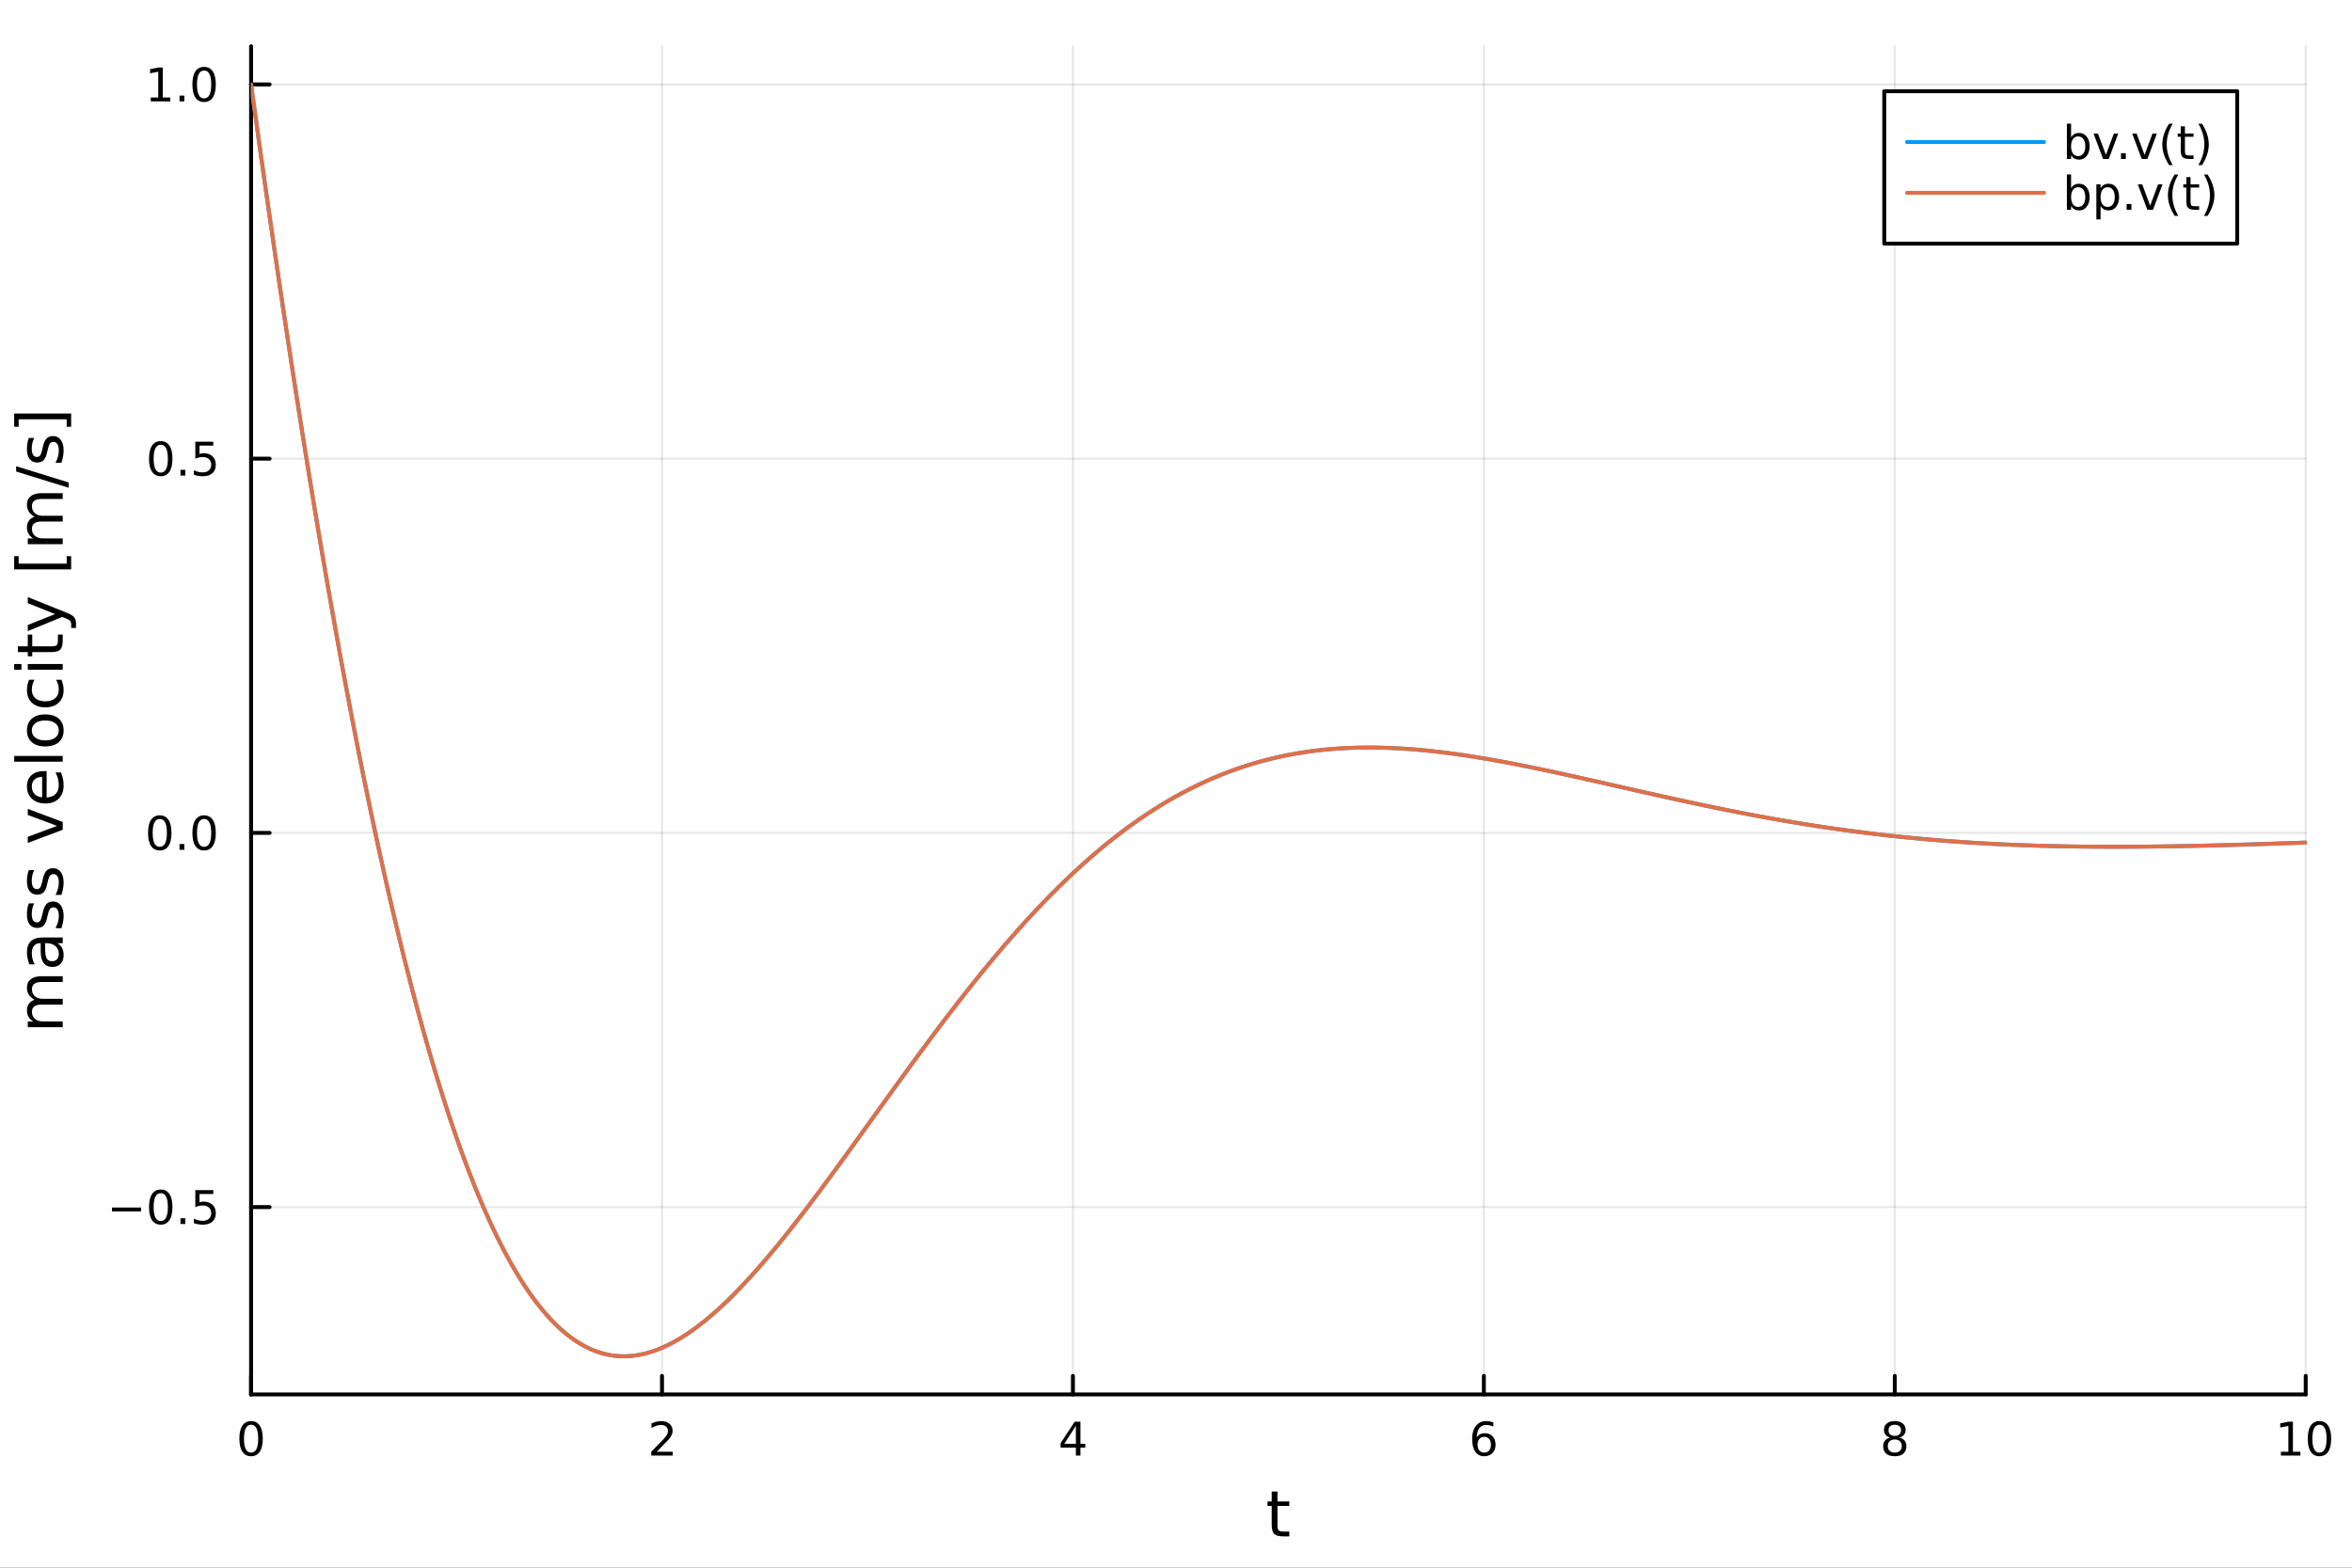 <?xml version="1.0" encoding="utf-8"?>
<svg xmlns="http://www.w3.org/2000/svg" xmlns:xlink="http://www.w3.org/1999/xlink" width="600" height="400" viewBox="0 0 2400 1600">
<rect x="0" y="0" width="2400" height="1600" fill="#333333" stroke="none"/>
<defs>
  <clipPath id="clip740">
    <rect x="0" y="0" width="2400" height="1600"/>
  </clipPath>
</defs>
<path clip-path="url(#clip740)" d="M0 1600 L2400 1600 L2400 0 L0 0  Z" fill="#ffffff" fill-rule="evenodd" fill-opacity="1"/>
<defs>
  <clipPath id="clip741">
    <rect x="480" y="0" width="1681" height="1600"/>
  </clipPath>
</defs>
<path clip-path="url(#clip740)" d="M256.209 1423.18 L2352.76 1423.18 L2352.76 47.244 L256.209 47.244  Z" fill="#ffffff" fill-rule="evenodd" fill-opacity="1"/>
<defs>
  <clipPath id="clip742">
    <rect x="256" y="47" width="2098" height="1377"/>
  </clipPath>
</defs>
<polyline clip-path="url(#clip742)" style="stroke:#000000; stroke-linecap:round; stroke-linejoin:round; stroke-width:2; stroke-opacity:0.1; fill:none" points="256.209,1423.18 256.209,47.244 "/>
<polyline clip-path="url(#clip742)" style="stroke:#000000; stroke-linecap:round; stroke-linejoin:round; stroke-width:2; stroke-opacity:0.1; fill:none" points="675.518,1423.18 675.518,47.244 "/>
<polyline clip-path="url(#clip742)" style="stroke:#000000; stroke-linecap:round; stroke-linejoin:round; stroke-width:2; stroke-opacity:0.1; fill:none" points="1094.83,1423.18 1094.83,47.244 "/>
<polyline clip-path="url(#clip742)" style="stroke:#000000; stroke-linecap:round; stroke-linejoin:round; stroke-width:2; stroke-opacity:0.1; fill:none" points="1514.14,1423.18 1514.14,47.244 "/>
<polyline clip-path="url(#clip742)" style="stroke:#000000; stroke-linecap:round; stroke-linejoin:round; stroke-width:2; stroke-opacity:0.1; fill:none" points="1933.45,1423.18 1933.45,47.244 "/>
<polyline clip-path="url(#clip742)" style="stroke:#000000; stroke-linecap:round; stroke-linejoin:round; stroke-width:2; stroke-opacity:0.1; fill:none" points="2352.76,1423.18 2352.76,47.244 "/>
<polyline clip-path="url(#clip740)" style="stroke:#000000; stroke-linecap:round; stroke-linejoin:round; stroke-width:4; stroke-opacity:1; fill:none" points="256.209,1423.18 2352.76,1423.18 "/>
<polyline clip-path="url(#clip740)" style="stroke:#000000; stroke-linecap:round; stroke-linejoin:round; stroke-width:4; stroke-opacity:1; fill:none" points="256.209,1423.18 256.209,1404.28 "/>
<polyline clip-path="url(#clip740)" style="stroke:#000000; stroke-linecap:round; stroke-linejoin:round; stroke-width:4; stroke-opacity:1; fill:none" points="675.518,1423.18 675.518,1404.28 "/>
<polyline clip-path="url(#clip740)" style="stroke:#000000; stroke-linecap:round; stroke-linejoin:round; stroke-width:4; stroke-opacity:1; fill:none" points="1094.83,1423.18 1094.83,1404.28 "/>
<polyline clip-path="url(#clip740)" style="stroke:#000000; stroke-linecap:round; stroke-linejoin:round; stroke-width:4; stroke-opacity:1; fill:none" points="1514.14,1423.18 1514.14,1404.28 "/>
<polyline clip-path="url(#clip740)" style="stroke:#000000; stroke-linecap:round; stroke-linejoin:round; stroke-width:4; stroke-opacity:1; fill:none" points="1933.45,1423.18 1933.45,1404.28 "/>
<polyline clip-path="url(#clip740)" style="stroke:#000000; stroke-linecap:round; stroke-linejoin:round; stroke-width:4; stroke-opacity:1; fill:none" points="2352.76,1423.18 2352.76,1404.28 "/>
<path clip-path="url(#clip740)" d="M256.209 1454.1 Q252.598 1454.1 250.769 1457.66 Q248.963 1461.2 248.963 1468.33 Q248.963 1475.44 250.769 1479.01 Q252.598 1482.55 256.209 1482.55 Q259.843 1482.55 261.648 1479.01 Q263.477 1475.44 263.477 1468.33 Q263.477 1461.2 261.648 1457.66 Q259.843 1454.1 256.209 1454.1 M256.209 1450.39 Q262.019 1450.39 265.074 1455 Q268.153 1459.58 268.153 1468.33 Q268.153 1477.06 265.074 1481.67 Q262.019 1486.25 256.209 1486.25 Q250.399 1486.25 247.32 1481.67 Q244.264 1477.06 244.264 1468.33 Q244.264 1459.58 247.32 1455 Q250.399 1450.39 256.209 1450.39 Z" fill="#000000" fill-rule="nonzero" fill-opacity="1" /><path clip-path="url(#clip740)" d="M670.171 1481.64 L686.49 1481.64 L686.49 1485.58 L664.546 1485.58 L664.546 1481.64 Q667.208 1478.89 671.791 1474.26 Q676.398 1469.61 677.578 1468.27 Q679.824 1465.74 680.703 1464.01 Q681.606 1462.25 681.606 1460.56 Q681.606 1457.8 679.662 1456.07 Q677.74 1454.33 674.638 1454.33 Q672.439 1454.33 669.986 1455.09 Q667.555 1455.86 664.777 1457.41 L664.777 1452.69 Q667.601 1451.55 670.055 1450.97 Q672.509 1450.39 674.546 1450.39 Q679.916 1450.39 683.111 1453.08 Q686.305 1455.77 686.305 1460.26 Q686.305 1462.39 685.495 1464.31 Q684.708 1466.2 682.601 1468.8 Q682.023 1469.47 678.921 1472.69 Q675.819 1475.88 670.171 1481.64 Z" fill="#000000" fill-rule="nonzero" fill-opacity="1" /><path clip-path="url(#clip740)" d="M1097.84 1455.09 L1086.03 1473.54 L1097.84 1473.54 L1097.84 1455.09 M1096.61 1451.02 L1102.49 1451.02 L1102.49 1473.54 L1107.42 1473.54 L1107.42 1477.43 L1102.49 1477.43 L1102.49 1485.58 L1097.84 1485.58 L1097.84 1477.43 L1082.24 1477.43 L1082.24 1472.92 L1096.61 1451.02 Z" fill="#000000" fill-rule="nonzero" fill-opacity="1" /><path clip-path="url(#clip740)" d="M1514.54 1466.44 Q1511.39 1466.44 1509.54 1468.59 Q1507.71 1470.74 1507.71 1474.49 Q1507.71 1478.22 1509.54 1480.39 Q1511.39 1482.55 1514.54 1482.55 Q1517.69 1482.55 1519.52 1480.39 Q1521.37 1478.22 1521.37 1474.49 Q1521.37 1470.74 1519.52 1468.59 Q1517.69 1466.44 1514.54 1466.44 M1523.82 1451.78 L1523.82 1456.04 Q1522.07 1455.21 1520.26 1454.77 Q1518.48 1454.33 1516.72 1454.33 Q1512.09 1454.33 1509.63 1457.45 Q1507.2 1460.58 1506.86 1466.9 Q1508.22 1464.89 1510.28 1463.82 Q1512.34 1462.73 1514.82 1462.73 Q1520.03 1462.73 1523.04 1465.9 Q1526.07 1469.05 1526.07 1474.49 Q1526.07 1479.82 1522.92 1483.03 Q1519.77 1486.25 1514.54 1486.25 Q1508.55 1486.25 1505.38 1481.67 Q1502.2 1477.06 1502.2 1468.33 Q1502.2 1460.14 1506.09 1455.28 Q1509.98 1450.39 1516.53 1450.39 Q1518.29 1450.39 1520.07 1450.74 Q1521.88 1451.09 1523.82 1451.78 Z" fill="#000000" fill-rule="nonzero" fill-opacity="1" /><path clip-path="url(#clip740)" d="M1933.45 1469.17 Q1930.11 1469.17 1928.19 1470.95 Q1926.29 1472.73 1926.29 1475.86 Q1926.29 1478.98 1928.19 1480.77 Q1930.11 1482.55 1933.45 1482.55 Q1936.78 1482.55 1938.7 1480.77 Q1940.62 1478.96 1940.62 1475.86 Q1940.62 1472.73 1938.7 1470.95 Q1936.8 1469.17 1933.45 1469.17 M1928.77 1467.18 Q1925.76 1466.44 1924.07 1464.38 Q1922.4 1462.32 1922.4 1459.35 Q1922.4 1455.21 1925.34 1452.8 Q1928.31 1450.39 1933.45 1450.39 Q1938.61 1450.39 1941.55 1452.8 Q1944.49 1455.21 1944.49 1459.35 Q1944.49 1462.32 1942.8 1464.38 Q1941.13 1466.44 1938.15 1467.18 Q1941.53 1467.96 1943.4 1470.26 Q1945.3 1472.55 1945.3 1475.86 Q1945.3 1480.88 1942.22 1483.57 Q1939.16 1486.25 1933.45 1486.25 Q1927.73 1486.25 1924.65 1483.57 Q1921.59 1480.88 1921.59 1475.86 Q1921.59 1472.55 1923.49 1470.26 Q1925.39 1467.96 1928.77 1467.18 M1927.06 1459.79 Q1927.06 1462.48 1928.72 1463.98 Q1930.41 1465.49 1933.45 1465.49 Q1936.46 1465.49 1938.15 1463.98 Q1939.86 1462.48 1939.86 1459.79 Q1939.86 1457.11 1938.15 1455.6 Q1936.46 1454.1 1933.45 1454.1 Q1930.41 1454.1 1928.72 1455.6 Q1927.06 1457.11 1927.06 1459.79 Z" fill="#000000" fill-rule="nonzero" fill-opacity="1" /><path clip-path="url(#clip740)" d="M2327.44 1481.64 L2335.08 1481.64 L2335.08 1455.28 L2326.77 1456.95 L2326.77 1452.69 L2335.04 1451.02 L2339.71 1451.02 L2339.71 1481.64 L2347.35 1481.64 L2347.35 1485.58 L2327.44 1485.58 L2327.44 1481.64 Z" fill="#000000" fill-rule="nonzero" fill-opacity="1" /><path clip-path="url(#clip740)" d="M2366.8 1454.1 Q2363.18 1454.1 2361.36 1457.66 Q2359.55 1461.2 2359.55 1468.33 Q2359.55 1475.44 2361.36 1479.01 Q2363.18 1482.55 2366.8 1482.55 Q2370.43 1482.55 2372.23 1479.01 Q2374.06 1475.44 2374.06 1468.33 Q2374.06 1461.2 2372.23 1457.66 Q2370.43 1454.1 2366.8 1454.1 M2366.8 1450.39 Q2372.61 1450.39 2375.66 1455 Q2378.74 1459.58 2378.74 1468.33 Q2378.74 1477.06 2375.66 1481.67 Q2372.61 1486.25 2366.8 1486.25 Q2360.99 1486.25 2357.91 1481.67 Q2354.85 1477.06 2354.85 1468.33 Q2354.85 1459.58 2357.91 1455 Q2360.99 1450.39 2366.8 1450.39 Z" fill="#000000" fill-rule="nonzero" fill-opacity="1" /><path clip-path="url(#clip740)" d="M1303.54 1522.27 L1303.54 1532.4 L1315.61 1532.4 L1315.61 1536.95 L1303.54 1536.95 L1303.54 1556.3 Q1303.54 1560.66 1304.72 1561.9 Q1305.93 1563.14 1309.59 1563.14 L1315.61 1563.14 L1315.61 1568.04 L1309.59 1568.04 Q1302.81 1568.04 1300.23 1565.53 Q1297.66 1562.98 1297.66 1556.3 L1297.66 1536.95 L1293.36 1536.95 L1293.36 1532.4 L1297.66 1532.4 L1297.66 1522.27 L1303.54 1522.27 Z" fill="#000000" fill-rule="nonzero" fill-opacity="1" /><polyline clip-path="url(#clip742)" style="stroke:#000000; stroke-linecap:round; stroke-linejoin:round; stroke-width:2; stroke-opacity:0.1; fill:none" points="256.209,1231.96 2352.76,1231.96 "/>
<polyline clip-path="url(#clip742)" style="stroke:#000000; stroke-linecap:round; stroke-linejoin:round; stroke-width:2; stroke-opacity:0.1; fill:none" points="256.209,850.035 2352.76,850.035 "/>
<polyline clip-path="url(#clip742)" style="stroke:#000000; stroke-linecap:round; stroke-linejoin:round; stroke-width:2; stroke-opacity:0.1; fill:none" points="256.209,468.11 2352.76,468.11 "/>
<polyline clip-path="url(#clip742)" style="stroke:#000000; stroke-linecap:round; stroke-linejoin:round; stroke-width:2; stroke-opacity:0.1; fill:none" points="256.209,86.186 2352.76,86.186 "/>
<polyline clip-path="url(#clip740)" style="stroke:#000000; stroke-linecap:round; stroke-linejoin:round; stroke-width:4; stroke-opacity:1; fill:none" points="256.209,1423.18 256.209,47.244 "/>
<polyline clip-path="url(#clip740)" style="stroke:#000000; stroke-linecap:round; stroke-linejoin:round; stroke-width:4; stroke-opacity:1; fill:none" points="256.209,1231.96 275.106,1231.96 "/>
<polyline clip-path="url(#clip740)" style="stroke:#000000; stroke-linecap:round; stroke-linejoin:round; stroke-width:4; stroke-opacity:1; fill:none" points="256.209,850.035 275.106,850.035 "/>
<polyline clip-path="url(#clip740)" style="stroke:#000000; stroke-linecap:round; stroke-linejoin:round; stroke-width:4; stroke-opacity:1; fill:none" points="256.209,468.11 275.106,468.11 "/>
<polyline clip-path="url(#clip740)" style="stroke:#000000; stroke-linecap:round; stroke-linejoin:round; stroke-width:4; stroke-opacity:1; fill:none" points="256.209,86.186 275.106,86.186 "/>
<path clip-path="url(#clip740)" d="M114.26 1232.41 L143.936 1232.41 L143.936 1236.35 L114.26 1236.35 L114.26 1232.41 Z" fill="#000000" fill-rule="nonzero" fill-opacity="1" /><path clip-path="url(#clip740)" d="M164.028 1217.76 Q160.417 1217.76 158.589 1221.32 Q156.783 1224.86 156.783 1231.99 Q156.783 1239.1 158.589 1242.67 Q160.417 1246.21 164.028 1246.21 Q167.663 1246.21 169.468 1242.67 Q171.297 1239.1 171.297 1231.99 Q171.297 1224.86 169.468 1221.32 Q167.663 1217.76 164.028 1217.76 M164.028 1214.05 Q169.839 1214.05 172.894 1218.66 Q175.973 1223.24 175.973 1231.99 Q175.973 1240.72 172.894 1245.33 Q169.839 1249.91 164.028 1249.91 Q158.218 1249.91 155.14 1245.33 Q152.084 1240.72 152.084 1231.99 Q152.084 1223.24 155.14 1218.66 Q158.218 1214.05 164.028 1214.05 Z" fill="#000000" fill-rule="nonzero" fill-opacity="1" /><path clip-path="url(#clip740)" d="M184.19 1243.36 L189.075 1243.36 L189.075 1249.24 L184.19 1249.24 L184.19 1243.36 Z" fill="#000000" fill-rule="nonzero" fill-opacity="1" /><path clip-path="url(#clip740)" d="M199.306 1214.68 L217.662 1214.68 L217.662 1218.61 L203.588 1218.61 L203.588 1227.09 Q204.607 1226.74 205.625 1226.58 Q206.644 1226.39 207.662 1226.39 Q213.449 1226.39 216.829 1229.56 Q220.209 1232.73 220.209 1238.15 Q220.209 1243.73 216.736 1246.83 Q213.264 1249.91 206.945 1249.91 Q204.769 1249.91 202.5 1249.54 Q200.255 1249.17 197.848 1248.43 L197.848 1243.73 Q199.931 1244.86 202.153 1245.42 Q204.375 1245.98 206.852 1245.98 Q210.857 1245.98 213.195 1243.87 Q215.533 1241.76 215.533 1238.15 Q215.533 1234.54 213.195 1232.43 Q210.857 1230.33 206.852 1230.33 Q204.977 1230.33 203.102 1230.74 Q201.25 1231.16 199.306 1232.04 L199.306 1214.68 Z" fill="#000000" fill-rule="nonzero" fill-opacity="1" /><path clip-path="url(#clip740)" d="M163.033 835.833 Q159.422 835.833 157.593 839.398 Q155.788 842.94 155.788 850.07 Q155.788 857.176 157.593 860.741 Q159.422 864.282 163.033 864.282 Q166.667 864.282 168.473 860.741 Q170.302 857.176 170.302 850.07 Q170.302 842.94 168.473 839.398 Q166.667 835.833 163.033 835.833 M163.033 832.13 Q168.843 832.13 171.899 836.736 Q174.977 841.32 174.977 850.07 Q174.977 858.796 171.899 863.403 Q168.843 867.986 163.033 867.986 Q157.223 867.986 154.144 863.403 Q151.089 858.796 151.089 850.07 Q151.089 841.32 154.144 836.736 Q157.223 832.13 163.033 832.13 Z" fill="#000000" fill-rule="nonzero" fill-opacity="1" /><path clip-path="url(#clip740)" d="M183.195 861.435 L188.079 861.435 L188.079 867.315 L183.195 867.315 L183.195 861.435 Z" fill="#000000" fill-rule="nonzero" fill-opacity="1" /><path clip-path="url(#clip740)" d="M208.264 835.833 Q204.653 835.833 202.824 839.398 Q201.019 842.94 201.019 850.07 Q201.019 857.176 202.824 860.741 Q204.653 864.282 208.264 864.282 Q211.899 864.282 213.704 860.741 Q215.533 857.176 215.533 850.07 Q215.533 842.94 213.704 839.398 Q211.899 835.833 208.264 835.833 M208.264 832.13 Q214.074 832.13 217.13 836.736 Q220.209 841.32 220.209 850.07 Q220.209 858.796 217.13 863.403 Q214.074 867.986 208.264 867.986 Q202.454 867.986 199.375 863.403 Q196.32 858.796 196.32 850.07 Q196.32 841.32 199.375 836.736 Q202.454 832.13 208.264 832.13 Z" fill="#000000" fill-rule="nonzero" fill-opacity="1" /><path clip-path="url(#clip740)" d="M164.028 453.909 Q160.417 453.909 158.589 457.474 Q156.783 461.015 156.783 468.145 Q156.783 475.251 158.589 478.816 Q160.417 482.358 164.028 482.358 Q167.663 482.358 169.468 478.816 Q171.297 475.251 171.297 468.145 Q171.297 461.015 169.468 457.474 Q167.663 453.909 164.028 453.909 M164.028 450.205 Q169.839 450.205 172.894 454.812 Q175.973 459.395 175.973 468.145 Q175.973 476.872 172.894 481.478 Q169.839 486.062 164.028 486.062 Q158.218 486.062 155.14 481.478 Q152.084 476.872 152.084 468.145 Q152.084 459.395 155.14 454.812 Q158.218 450.205 164.028 450.205 Z" fill="#000000" fill-rule="nonzero" fill-opacity="1" /><path clip-path="url(#clip740)" d="M184.19 479.511 L189.075 479.511 L189.075 485.39 L184.19 485.39 L184.19 479.511 Z" fill="#000000" fill-rule="nonzero" fill-opacity="1" /><path clip-path="url(#clip740)" d="M199.306 450.83 L217.662 450.83 L217.662 454.765 L203.588 454.765 L203.588 463.238 Q204.607 462.89 205.625 462.728 Q206.644 462.543 207.662 462.543 Q213.449 462.543 216.829 465.714 Q220.209 468.886 220.209 474.302 Q220.209 479.881 216.736 482.983 Q213.264 486.062 206.945 486.062 Q204.769 486.062 202.5 485.691 Q200.255 485.321 197.848 484.58 L197.848 479.881 Q199.931 481.015 202.153 481.571 Q204.375 482.126 206.852 482.126 Q210.857 482.126 213.195 480.02 Q215.533 477.913 215.533 474.302 Q215.533 470.691 213.195 468.585 Q210.857 466.478 206.852 466.478 Q204.977 466.478 203.102 466.895 Q201.25 467.312 199.306 468.191 L199.306 450.83 Z" fill="#000000" fill-rule="nonzero" fill-opacity="1" /><path clip-path="url(#clip740)" d="M153.843 99.531 L161.482 99.531 L161.482 73.165 L153.172 74.832 L153.172 70.572 L161.436 68.906 L166.112 68.906 L166.112 99.531 L173.751 99.531 L173.751 103.466 L153.843 103.466 L153.843 99.531 Z" fill="#000000" fill-rule="nonzero" fill-opacity="1" /><path clip-path="url(#clip740)" d="M183.195 97.586 L188.079 97.586 L188.079 103.466 L183.195 103.466 L183.195 97.586 Z" fill="#000000" fill-rule="nonzero" fill-opacity="1" /><path clip-path="url(#clip740)" d="M208.264 71.984 Q204.653 71.984 202.824 75.549 Q201.019 79.091 201.019 86.22 Q201.019 93.327 202.824 96.892 Q204.653 100.433 208.264 100.433 Q211.899 100.433 213.704 96.892 Q215.533 93.327 215.533 86.22 Q215.533 79.091 213.704 75.549 Q211.899 71.984 208.264 71.984 M208.264 68.281 Q214.074 68.281 217.13 72.887 Q220.209 77.47 220.209 86.22 Q220.209 94.947 217.13 99.554 Q214.074 104.137 208.264 104.137 Q202.454 104.137 199.375 99.554 Q196.32 94.947 196.32 86.22 Q196.32 77.47 199.375 72.887 Q202.454 68.281 208.264 68.281 Z" fill="#000000" fill-rule="nonzero" fill-opacity="1" /><path clip-path="url(#clip740)" d="M35.199 1020.4 Q31.253 1018.2 29.375 1015.14 Q27.497 1012.09 27.497 1007.95 Q27.497 1002.38 31.412 999.357 Q35.295 996.333 42.488 996.333 L64.004 996.333 L64.004 1002.22 L42.679 1002.22 Q37.555 1002.22 35.072 1004.04 Q32.589 1005.85 32.589 1009.57 Q32.589 1014.13 35.613 1016.77 Q38.637 1019.41 43.857 1019.41 L64.004 1019.41 L64.004 1025.3 L42.679 1025.3 Q37.523 1025.3 35.072 1027.11 Q32.589 1028.93 32.589 1032.71 Q32.589 1037.2 35.645 1039.84 Q38.669 1042.48 43.857 1042.48 L64.004 1042.48 L64.004 1048.37 L28.356 1048.37 L28.356 1042.48 L33.894 1042.48 Q30.616 1040.48 29.056 1037.68 Q27.497 1034.88 27.497 1031.03 Q27.497 1027.14 29.47 1024.44 Q31.444 1021.7 35.199 1020.4 Z" fill="#000000" fill-rule="nonzero" fill-opacity="1" /><path clip-path="url(#clip740)" d="M46.085 968.451 Q46.085 975.549 47.708 978.286 Q49.331 981.024 53.246 981.024 Q56.365 981.024 58.211 978.987 Q60.026 976.918 60.026 973.385 Q60.026 968.515 56.588 965.587 Q53.119 962.627 47.39 962.627 L46.085 962.627 L46.085 968.451 M43.666 956.77 L64.004 956.77 L64.004 962.627 L58.593 962.627 Q61.84 964.632 63.399 967.624 Q64.927 970.616 64.927 974.944 Q64.927 980.419 61.872 983.665 Q58.784 986.88 53.628 986.88 Q47.612 986.88 44.557 982.87 Q41.501 978.828 41.501 970.839 L41.501 962.627 L40.928 962.627 Q36.886 962.627 34.69 965.3 Q32.462 967.942 32.462 972.748 Q32.462 975.804 33.194 978.7 Q33.926 981.597 35.39 984.27 L29.98 984.27 Q28.738 981.056 28.133 978.032 Q27.497 975.008 27.497 972.144 Q27.497 964.409 31.507 960.59 Q35.518 956.77 43.666 956.77 Z" fill="#000000" fill-rule="nonzero" fill-opacity="1" /><path clip-path="url(#clip740)" d="M29.407 921.982 L34.945 921.982 Q33.672 924.464 33.035 927.138 Q32.398 929.812 32.398 932.676 Q32.398 937.037 33.735 939.233 Q35.072 941.397 37.746 941.397 Q39.783 941.397 40.96 939.838 Q42.106 938.278 43.157 933.567 L43.602 931.562 Q44.939 925.324 47.39 922.714 Q49.809 920.072 54.169 920.072 Q59.134 920.072 62.031 924.019 Q64.927 927.934 64.927 934.809 Q64.927 937.673 64.354 940.792 Q63.813 943.88 62.699 947.317 L56.652 947.317 Q58.339 944.071 59.198 940.92 Q60.026 937.769 60.026 934.681 Q60.026 930.544 58.625 928.316 Q57.193 926.088 54.615 926.088 Q52.228 926.088 50.955 927.711 Q49.681 929.302 48.504 934.745 L48.026 936.782 Q46.88 942.225 44.525 944.644 Q42.138 947.063 38 947.063 Q32.971 947.063 30.234 943.498 Q27.497 939.933 27.497 933.376 Q27.497 930.13 27.974 927.265 Q28.452 924.401 29.407 921.982 Z" fill="#000000" fill-rule="nonzero" fill-opacity="1" /><path clip-path="url(#clip740)" d="M29.407 888.021 L34.945 888.021 Q33.672 890.503 33.035 893.177 Q32.398 895.851 32.398 898.715 Q32.398 903.076 33.735 905.272 Q35.072 907.436 37.746 907.436 Q39.783 907.436 40.96 905.877 Q42.106 904.317 43.157 899.606 L43.602 897.601 Q44.939 891.363 47.39 888.753 Q49.809 886.111 54.169 886.111 Q59.134 886.111 62.031 890.058 Q64.927 893.973 64.927 900.848 Q64.927 903.712 64.354 906.831 Q63.813 909.919 62.699 913.356 L56.652 913.356 Q58.339 910.11 59.198 906.959 Q60.026 903.808 60.026 900.72 Q60.026 896.583 58.625 894.355 Q57.193 892.127 54.615 892.127 Q52.228 892.127 50.955 893.75 Q49.681 895.341 48.504 900.784 L48.026 902.821 Q46.88 908.264 44.525 910.683 Q42.138 913.102 38 913.102 Q32.971 913.102 30.234 909.537 Q27.497 905.972 27.497 899.415 Q27.497 896.169 27.974 893.304 Q28.452 890.44 29.407 888.021 Z" fill="#000000" fill-rule="nonzero" fill-opacity="1" /><path clip-path="url(#clip740)" d="M28.356 860.266 L28.356 854.06 L58.275 842.92 L28.356 831.78 L28.356 825.573 L64.004 838.941 L64.004 846.898 L28.356 860.266 Z" fill="#000000" fill-rule="nonzero" fill-opacity="1" /><path clip-path="url(#clip740)" d="M44.716 786.997 L47.581 786.997 L47.581 813.924 Q53.628 813.542 56.811 810.295 Q59.962 807.017 59.962 801.193 Q59.962 797.819 59.134 794.668 Q58.307 791.485 56.652 788.366 L62.19 788.366 Q63.527 791.517 64.227 794.827 Q64.927 798.137 64.927 801.543 Q64.927 810.073 59.962 815.07 Q54.997 820.035 46.53 820.035 Q37.777 820.035 32.653 815.324 Q27.497 810.582 27.497 802.561 Q27.497 795.368 32.144 791.198 Q36.759 786.997 44.716 786.997 M42.997 792.853 Q38.191 792.917 35.327 795.559 Q32.462 798.169 32.462 802.497 Q32.462 807.399 35.231 810.359 Q38 813.287 43.029 813.733 L42.997 792.853 Z" fill="#000000" fill-rule="nonzero" fill-opacity="1" /><path clip-path="url(#clip740)" d="M14.479 777.385 L14.479 771.528 L64.004 771.528 L64.004 777.385 L14.479 777.385 Z" fill="#000000" fill-rule="nonzero" fill-opacity="1" /><path clip-path="url(#clip740)" d="M32.462 745.461 Q32.462 750.171 36.154 752.909 Q39.815 755.646 46.212 755.646 Q52.609 755.646 56.302 752.94 Q59.962 750.203 59.962 745.461 Q59.962 740.782 56.27 738.045 Q52.578 735.307 46.212 735.307 Q39.878 735.307 36.186 738.045 Q32.462 740.782 32.462 745.461 M27.497 745.461 Q27.497 737.822 32.462 733.461 Q37.427 729.101 46.212 729.101 Q54.965 729.101 59.962 733.461 Q64.927 737.822 64.927 745.461 Q64.927 753.131 59.962 757.492 Q54.965 761.821 46.212 761.821 Q37.427 761.821 32.462 757.492 Q27.497 753.131 27.497 745.461 Z" fill="#000000" fill-rule="nonzero" fill-opacity="1" /><path clip-path="url(#clip740)" d="M29.725 693.739 L35.199 693.739 Q33.831 696.222 33.162 698.736 Q32.462 701.219 32.462 703.765 Q32.462 709.463 36.09 712.614 Q39.687 715.765 46.212 715.765 Q52.737 715.765 56.365 712.614 Q59.962 709.463 59.962 703.765 Q59.962 701.219 59.294 698.736 Q58.593 696.222 57.225 693.739 L62.636 693.739 Q63.781 696.19 64.354 698.832 Q64.927 701.442 64.927 704.402 Q64.927 712.455 59.866 717.197 Q54.806 721.939 46.212 721.939 Q37.491 721.939 32.494 717.165 Q27.497 712.359 27.497 704.02 Q27.497 701.315 28.07 698.736 Q28.611 696.158 29.725 693.739 Z" fill="#000000" fill-rule="nonzero" fill-opacity="1" /><path clip-path="url(#clip740)" d="M28.356 683.554 L28.356 677.698 L64.004 677.698 L64.004 683.554 L28.356 683.554 M14.479 683.554 L14.479 677.698 L21.895 677.698 L21.895 683.554 L14.479 683.554 Z" fill="#000000" fill-rule="nonzero" fill-opacity="1" /><path clip-path="url(#clip740)" d="M18.235 659.651 L28.356 659.651 L28.356 647.588 L32.908 647.588 L32.908 659.651 L52.259 659.651 Q56.62 659.651 57.861 658.473 Q59.103 657.264 59.103 653.604 L59.103 647.588 L64.004 647.588 L64.004 653.604 Q64.004 660.383 61.49 662.961 Q58.943 665.539 52.259 665.539 L32.908 665.539 L32.908 669.836 L28.356 669.836 L28.356 665.539 L18.235 665.539 L18.235 659.651 Z" fill="#000000" fill-rule="nonzero" fill-opacity="1" /><path clip-path="url(#clip740)" d="M67.314 625.053 Q73.68 627.536 75.622 629.891 Q77.563 632.247 77.563 636.193 L77.563 640.872 L72.662 640.872 L72.662 637.435 Q72.662 635.016 71.516 633.679 Q70.37 632.342 66.105 630.719 L63.431 629.669 L28.356 644.087 L28.356 637.88 L56.238 626.74 L28.356 615.6 L28.356 609.394 L67.314 625.053 Z" fill="#000000" fill-rule="nonzero" fill-opacity="1" /><path clip-path="url(#clip740)" d="M14.479 581.13 L14.479 567.635 L19.03 567.635 L19.03 575.274 L68.046 575.274 L68.046 567.635 L72.598 567.635 L72.598 581.13 L14.479 581.13 Z" fill="#000000" fill-rule="nonzero" fill-opacity="1" /><path clip-path="url(#clip740)" d="M35.199 527.403 Q31.253 525.207 29.375 522.152 Q27.497 519.096 27.497 514.959 Q27.497 509.389 31.412 506.365 Q35.295 503.341 42.488 503.341 L64.004 503.341 L64.004 509.229 L42.679 509.229 Q37.555 509.229 35.072 511.044 Q32.589 512.858 32.589 516.582 Q32.589 521.133 35.613 523.775 Q38.637 526.417 43.857 526.417 L64.004 526.417 L64.004 532.305 L42.679 532.305 Q37.523 532.305 35.072 534.119 Q32.589 535.934 32.589 539.721 Q32.589 544.209 35.645 546.851 Q38.669 549.492 43.857 549.492 L64.004 549.492 L64.004 555.381 L28.356 555.381 L28.356 549.492 L33.894 549.492 Q30.616 547.487 29.056 544.686 Q27.497 541.885 27.497 538.034 Q27.497 534.151 29.47 531.446 Q31.444 528.708 35.199 527.403 Z" fill="#000000" fill-rule="nonzero" fill-opacity="1" /><path clip-path="url(#clip740)" d="M16.484 481.252 L16.484 475.841 L70.052 492.392 L70.052 497.803 L16.484 481.252 Z" fill="#000000" fill-rule="nonzero" fill-opacity="1" /><path clip-path="url(#clip740)" d="M29.407 446.973 L34.945 446.973 Q33.672 449.455 33.035 452.129 Q32.398 454.803 32.398 457.667 Q32.398 462.028 33.735 464.224 Q35.072 466.388 37.746 466.388 Q39.783 466.388 40.96 464.829 Q42.106 463.269 43.157 458.558 L43.602 456.553 Q44.939 450.315 47.39 447.705 Q49.809 445.063 54.169 445.063 Q59.134 445.063 62.031 449.01 Q64.927 452.925 64.927 459.8 Q64.927 462.664 64.354 465.783 Q63.813 468.871 62.699 472.308 L56.652 472.308 Q58.339 469.062 59.198 465.911 Q60.026 462.76 60.026 459.672 Q60.026 455.535 58.625 453.307 Q57.193 451.079 54.615 451.079 Q52.228 451.079 50.955 452.702 Q49.681 454.293 48.504 459.736 L48.026 461.773 Q46.88 467.216 44.525 469.635 Q42.138 472.054 38 472.054 Q32.971 472.054 30.234 468.489 Q27.497 464.924 27.497 458.367 Q27.497 455.121 27.974 452.256 Q28.452 449.392 29.407 446.973 Z" fill="#000000" fill-rule="nonzero" fill-opacity="1" /><path clip-path="url(#clip740)" d="M14.479 422.051 L72.598 422.051 L72.598 435.546 L68.046 435.546 L68.046 427.939 L19.03 427.939 L19.03 435.546 L14.479 435.546 L14.479 422.051 Z" fill="#000000" fill-rule="nonzero" fill-opacity="1" /><polyline clip-path="url(#clip742)" style="stroke:#009af9; stroke-linecap:round; stroke-linejoin:round; stroke-width:4; stroke-opacity:1; fill:none" points="256.209,86.186 258.287,101.289 260.364,116.316 262.442,131.267 264.52,146.141 266.598,160.936 268.676,175.653 270.754,190.291 272.831,204.85 274.909,219.327 276.987,233.724 279.065,248.038 281.143,262.271 283.221,276.42 285.299,290.486 287.376,304.468 289.454,318.365 291.532,332.178 293.61,345.904 295.688,359.545 297.766,373.099 299.843,386.566 301.921,399.946 303.999,413.237 306.077,426.44 308.155,439.555 310.233,452.58 312.311,465.515 314.388,478.361 316.466,491.116 318.544,503.78 320.622,516.354 322.7,528.836 324.778,541.226 326.855,553.524 328.933,565.73 331.011,577.844 333.089,589.864 335.167,601.792 337.245,613.626 339.323,625.366 341.4,637.013 343.478,648.565 345.556,660.024 347.634,671.388 349.712,682.657 351.79,693.832 353.867,704.911 355.945,715.896 358.023,726.785 360.101,737.579 362.179,748.278 364.257,758.881 366.335,769.388 368.412,779.8 370.49,790.115 372.568,800.335 374.646,810.459 376.724,820.487 378.802,830.419 380.879,840.255 382.957,849.995 385.035,859.639 387.113,869.187 389.191,878.638 391.269,887.994 393.347,897.254 395.424,906.418 397.502,915.486 399.58,924.458 401.658,933.334 403.736,942.115 405.814,950.8 407.891,959.39 409.969,967.884 412.047,976.283 414.125,984.587 416.203,992.795 418.281,1000.91 420.359,1008.93 422.436,1016.85 424.514,1024.68 426.592,1032.42 428.67,1040.06 430.748,1047.61 432.826,1055.06 434.903,1062.42 436.981,1069.69 439.059,1076.86 441.137,1083.94 443.215,1090.93 445.293,1097.83 447.371,1104.63 449.448,1111.34 451.526,1117.96 453.604,1124.49 455.682,1130.93 457.76,1137.27 459.838,1143.53 461.915,1149.7 463.993,1155.77 466.071,1161.76 468.149,1167.65 470.227,1173.46 472.305,1179.18 474.383,1184.81 476.46,1190.35 478.538,1195.8 480.616,1201.17 482.694,1206.44 484.772,1211.63 486.85,1216.74 488.927,1221.76 491.005,1226.69 493.083,1231.54 495.161,1236.3 497.239,1240.98 499.317,1245.57 501.395,1250.08 503.472,1254.51 505.55,1258.85 507.628,1263.11 509.706,1267.29 511.784,1271.38 513.862,1275.4 515.939,1279.33 518.017,1283.18 520.095,1286.95 522.173,1290.64 524.251,1294.26 526.329,1297.79 528.407,1301.24 530.484,1304.62 532.562,1307.92 534.64,1311.14 536.718,1314.28 538.796,1317.35 540.874,1320.34 542.951,1323.26 545.029,1326.1 547.107,1328.87 549.185,1331.56 551.263,1334.18 553.341,1336.73 555.419,1339.2 557.496,1341.6 559.574,1343.93 561.652,1346.19 563.73,1348.38 565.808,1350.5 567.886,1352.55 569.964,1354.52 572.041,1356.43 574.119,1358.27 576.197,1360.05 578.275,1361.75 580.353,1363.39 582.431,1364.97 584.508,1366.47 586.586,1367.91 588.664,1369.29 590.742,1370.6 592.82,1371.85 594.898,1373.04 596.976,1374.16 599.053,1375.22 601.131,1376.22 603.209,1377.16 605.287,1378.03 607.365,1378.85 609.443,1379.61 611.52,1380.3 613.598,1380.94 615.676,1381.52 617.754,1382.04 619.832,1382.51 621.91,1382.92 623.988,1383.27 626.065,1383.57 628.143,1383.81 630.221,1384 632.299,1384.13 634.377,1384.21 636.455,1384.24 638.532,1384.21 640.61,1384.14 642.688,1384.01 644.766,1383.83 646.844,1383.6 648.922,1383.32 651,1382.99 653.077,1382.61 655.155,1382.18 657.233,1381.71 659.311,1381.19 661.389,1380.62 663.467,1380 665.544,1379.34 667.622,1378.64 669.7,1377.89 671.778,1377.09 673.856,1376.25 675.934,1375.37 678.012,1374.45 680.089,1373.48 682.167,1372.47 684.245,1371.42 686.323,1370.34 688.401,1369.21 690.479,1368.04 692.556,1366.83 694.634,1365.58 696.712,1364.3 698.79,1362.97 700.868,1361.61 702.946,1360.22 705.024,1358.78 707.101,1357.32 709.179,1355.81 711.257,1354.28 713.335,1352.7 715.413,1351.1 717.491,1349.46 719.568,1347.79 721.646,1346.08 723.724,1344.35 725.802,1342.58 727.88,1340.79 729.958,1338.96 732.036,1337.1 734.113,1335.22 736.191,1333.3 738.269,1331.36 740.347,1329.39 742.425,1327.39 744.503,1325.36 746.58,1323.31 748.658,1321.23 750.736,1319.13 752.814,1317 754.892,1314.84 756.97,1312.67 759.048,1310.46 761.125,1308.24 763.203,1305.99 765.281,1303.72 767.359,1301.43 769.437,1299.12 771.515,1296.78 773.592,1294.43 775.67,1292.05 777.748,1289.66 779.826,1287.24 781.904,1284.81 783.982,1282.36 786.06,1279.89 788.137,1277.4 790.215,1274.89 792.293,1272.37 794.371,1269.83 796.449,1267.28 798.527,1264.71 800.604,1262.13 802.682,1259.53 804.76,1256.91 806.838,1254.28 808.916,1251.64 810.994,1248.99 813.072,1246.32 815.149,1243.64 817.227,1240.95 819.305,1238.24 821.383,1235.53 823.461,1232.8 825.539,1230.07 827.616,1227.32 829.694,1224.56 831.772,1221.8 833.85,1219.02 835.928,1216.24 838.006,1213.45 840.084,1210.65 842.161,1207.84 844.239,1205.02 846.317,1202.2 848.395,1199.37 850.473,1196.54 852.551,1193.7 854.628,1190.85 856.706,1188 858.784,1185.14 860.862,1182.28 862.94,1179.42 865.018,1176.55 867.096,1173.68 869.173,1170.8 871.251,1167.92 873.329,1165.04 875.407,1162.16 877.485,1159.27 879.563,1156.38 881.64,1153.49 883.718,1150.6 885.796,1147.71 887.874,1144.82 889.952,1141.93 892.03,1139.03 894.108,1136.14 896.185,1133.25 898.263,1130.36 900.341,1127.47 902.419,1124.58 904.497,1121.7 906.575,1118.81 908.653,1115.93 910.73,1113.05 912.808,1110.17 914.886,1107.3 916.964,1104.43 919.042,1101.56 921.12,1098.69 923.197,1095.83 925.275,1092.98 927.353,1090.13 929.431,1087.28 931.509,1084.44 933.587,1081.6 935.665,1078.77 937.742,1075.95 939.82,1073.13 941.898,1070.31 943.976,1067.5 946.054,1064.7 948.132,1061.91 950.209,1059.12 952.287,1056.34 954.365,1053.57 956.443,1050.8 958.521,1048.04 960.599,1045.29 962.677,1042.55 964.754,1039.81 966.832,1037.09 968.91,1034.37 970.988,1031.66 973.066,1028.96 975.144,1026.27 977.221,1023.59 979.299,1020.92 981.377,1018.26 983.455,1015.6 985.533,1012.96 987.611,1010.33 989.689,1007.71 991.766,1005.1 993.844,1002.5 995.922,999.907 998,997.327 1000.08,994.759 1002.16,992.203 1004.23,989.657 1006.31,987.123 1008.39,984.6 1010.47,982.09 1012.54,979.591 1014.62,977.104 1016.7,974.629 1018.78,972.166 1020.86,969.716 1022.93,967.278 1025.01,964.853 1027.09,962.44 1029.17,960.041 1031.25,957.654 1033.32,955.28 1035.4,952.919 1037.48,950.572 1039.56,948.238 1041.63,945.917 1043.71,943.61 1045.79,941.317 1047.87,939.037 1049.95,936.771 1052.02,934.518 1054.1,932.28 1056.18,930.056 1058.26,927.846 1060.34,925.65 1062.41,923.468 1064.49,921.301 1066.57,919.148 1068.65,917.01 1070.72,914.886 1072.8,912.776 1074.88,910.682 1076.96,908.602 1079.04,906.537 1081.11,904.487 1083.19,902.451 1085.27,900.431 1087.35,898.425 1089.43,896.435 1091.5,894.46 1093.58,892.5 1095.66,890.555 1097.74,888.625 1099.81,886.71 1101.89,884.811 1103.97,882.927 1106.05,881.059 1108.13,879.206 1110.2,877.368 1112.28,875.546 1114.36,873.739 1116.44,871.948 1118.52,870.172 1120.59,868.412 1122.67,866.668 1124.75,864.939 1126.83,863.225 1128.9,861.527 1130.98,859.845 1133.06,858.179 1135.14,856.528 1137.22,854.892 1139.29,853.273 1141.37,851.669 1143.45,850.08 1145.53,848.508 1147.6,846.951 1149.68,845.409 1151.76,843.884 1153.84,842.374 1155.92,840.879 1157.99,839.4 1160.07,837.937 1162.15,836.49 1164.23,835.058 1166.31,833.642 1168.38,832.241 1170.46,830.855 1172.54,829.486 1174.62,828.132 1176.69,826.793 1178.77,825.47 1180.85,824.162 1182.93,822.87 1185.01,821.593 1187.08,820.331 1189.16,819.085 1191.24,817.854 1193.32,816.638 1195.4,815.438 1197.47,814.253 1199.55,813.083 1201.63,811.928 1203.71,810.788 1205.78,809.664 1207.86,808.554 1209.94,807.46 1212.02,806.38 1214.1,805.315 1216.17,804.265 1218.25,803.23 1220.33,802.21 1222.41,801.205 1224.49,800.214 1226.56,799.238 1228.64,798.276 1230.72,797.329 1232.8,796.397 1234.87,795.478 1236.95,794.575 1239.03,793.685 1241.11,792.81 1243.19,791.949 1245.26,791.103 1247.34,790.27 1249.42,789.451 1251.5,788.647 1253.58,787.856 1255.65,787.08 1257.73,786.317 1259.81,785.567 1261.89,784.832 1263.96,784.11 1266.04,783.402 1268.12,782.707 1270.2,782.026 1272.28,781.357 1274.35,780.703 1276.43,780.061 1278.51,779.433 1280.59,778.818 1282.66,778.216 1284.74,777.626 1286.82,777.05 1288.9,776.486 1290.98,775.936 1293.05,775.398 1295.13,774.872 1297.21,774.359 1299.29,773.859 1301.37,773.37 1303.44,772.895 1305.52,772.431 1307.6,771.98 1309.68,771.54 1311.75,771.113 1313.83,770.697 1315.91,770.294 1317.99,769.902 1320.07,769.522 1322.14,769.153 1324.22,768.796 1326.3,768.451 1328.38,768.117 1330.46,767.794 1332.53,767.482 1334.61,767.182 1336.69,766.893 1338.77,766.614 1340.84,766.347 1342.92,766.09 1345,765.844 1347.08,765.609 1349.16,765.384 1351.23,765.17 1353.31,764.966 1355.39,764.772 1357.47,764.589 1359.55,764.416 1361.62,764.253 1363.7,764.1 1365.78,763.957 1367.86,763.824 1369.93,763.7 1372.01,763.586 1374.09,763.482 1376.17,763.387 1378.25,763.301 1380.32,763.225 1382.4,763.158 1384.48,763.101 1386.56,763.052 1388.64,763.012 1390.71,762.982 1392.79,762.96 1394.87,762.946 1396.95,762.942 1399.02,762.946 1401.1,762.958 1403.18,762.979 1405.26,763.008 1407.34,763.045 1409.41,763.091 1411.49,763.144 1413.57,763.206 1415.65,763.275 1417.72,763.352 1419.8,763.437 1421.88,763.53 1423.96,763.63 1426.04,763.737 1428.11,763.852 1430.19,763.974 1432.27,764.104 1434.35,764.24 1436.43,764.384 1438.5,764.534 1440.58,764.691 1442.66,764.856 1444.74,765.026 1446.81,765.204 1448.89,765.388 1450.97,765.578 1453.05,765.775 1455.13,765.978 1457.2,766.188 1459.28,766.403 1461.36,766.625 1463.44,766.852 1465.52,767.086 1467.59,767.325 1469.67,767.57 1471.75,767.82 1473.83,768.077 1475.9,768.338 1477.98,768.605 1480.06,768.878 1482.14,769.155 1484.22,769.438 1486.29,769.726 1488.37,770.019 1490.45,770.316 1492.53,770.619 1494.61,770.926 1496.68,771.239 1498.76,771.555 1500.84,771.877 1502.92,772.202 1504.99,772.533 1507.07,772.867 1509.15,773.206 1511.23,773.549 1513.31,773.896 1515.38,774.247 1517.46,774.602 1519.54,774.96 1521.62,775.323 1523.7,775.689 1525.77,776.059 1527.85,776.433 1529.93,776.81 1532.01,777.191 1534.08,777.574 1536.16,777.962 1538.24,778.352 1540.32,778.746 1542.4,779.142 1544.47,779.542 1546.55,779.945 1548.63,780.35 1550.71,780.758 1552.78,781.169 1554.86,781.583 1556.94,782 1559.02,782.418 1561.1,782.84 1563.17,783.264 1565.25,783.69 1567.33,784.118 1569.41,784.549 1571.49,784.982 1573.56,785.416 1575.64,785.853 1577.72,786.292 1579.8,786.733 1581.87,787.176 1583.95,787.62 1586.03,788.066 1588.11,788.514 1590.19,788.963 1592.26,789.414 1594.34,789.866 1596.42,790.32 1598.5,790.775 1600.58,791.232 1602.65,791.69 1604.73,792.148 1606.81,792.608 1608.89,793.07 1610.96,793.532 1613.04,793.995 1615.12,794.459 1617.2,794.924 1619.28,795.389 1621.35,795.856 1623.43,796.323 1625.51,796.791 1627.59,797.259 1629.67,797.728 1631.74,798.197 1633.82,798.667 1635.9,799.137 1637.98,799.608 1640.05,800.078 1642.13,800.549 1644.21,801.021 1646.29,801.492 1648.37,801.964 1650.44,802.435 1652.52,802.907 1654.6,803.378 1656.68,803.85 1658.76,804.321 1660.83,804.792 1662.91,805.263 1664.99,805.733 1667.07,806.204 1669.14,806.674 1671.22,807.143 1673.3,807.612 1675.38,808.081 1677.46,808.549 1679.53,809.016 1681.61,809.483 1683.69,809.95 1685.77,810.415 1687.84,810.88 1689.92,811.344 1692,811.808 1694.08,812.27 1696.16,812.732 1698.23,813.192 1700.31,813.652 1702.39,814.111 1704.47,814.569 1706.55,815.026 1708.62,815.481 1710.7,815.936 1712.78,816.389 1714.86,816.841 1716.93,817.292 1719.01,817.742 1721.09,818.191 1723.17,818.638 1725.25,819.084 1727.32,819.528 1729.4,819.971 1731.48,820.413 1733.56,820.853 1735.64,821.291 1737.71,821.729 1739.79,822.164 1741.87,822.598 1743.95,823.031 1746.02,823.462 1748.1,823.891 1750.18,824.318 1752.26,824.744 1754.34,825.168 1756.41,825.59 1758.49,826.011 1760.57,826.43 1762.65,826.846 1764.73,827.261 1766.8,827.675 1768.88,828.086 1770.96,828.495 1773.04,828.903 1775.11,829.308 1777.19,829.712 1779.27,830.113 1781.35,830.513 1783.43,830.91 1785.5,831.306 1787.58,831.699 1789.66,832.091 1791.74,832.48 1793.82,832.867 1795.89,833.252 1797.97,833.634 1800.05,834.015 1802.13,834.393 1804.2,834.77 1806.28,835.144 1808.36,835.515 1810.44,835.885 1812.52,836.252 1814.59,836.617 1816.67,836.98 1818.75,837.34 1820.83,837.698 1822.91,838.054 1824.98,838.407 1827.06,838.758 1829.14,839.107 1831.22,839.453 1833.29,839.797 1835.37,840.139 1837.45,840.478 1839.53,840.815 1841.61,841.149 1843.68,841.481 1845.76,841.81 1847.84,842.137 1849.92,842.462 1851.99,842.784 1854.07,843.104 1856.15,843.421 1858.23,843.736 1860.31,844.048 1862.38,844.357 1864.46,844.665 1866.54,844.969 1868.62,845.272 1870.7,845.571 1872.77,845.868 1874.85,846.163 1876.93,846.455 1879.01,846.745 1881.08,847.032 1883.16,847.316 1885.24,847.598 1887.32,847.877 1889.4,848.154 1891.47,848.429 1893.55,848.7 1895.63,848.97 1897.71,849.236 1899.79,849.5 1901.86,849.762 1903.94,850.021 1906.02,850.277 1908.1,850.531 1910.17,850.783 1912.25,851.032 1914.33,851.278 1916.41,851.521 1918.49,851.763 1920.56,852.001 1922.64,852.237 1924.72,852.471 1926.8,852.702 1928.88,852.93 1930.95,853.156 1933.03,853.38 1935.11,853.6 1937.19,853.819 1939.26,854.034 1941.34,854.248 1943.42,854.458 1945.5,854.667 1947.58,854.872 1949.65,855.076 1951.73,855.276 1953.81,855.475 1955.89,855.67 1957.97,855.864 1960.04,856.055 1962.12,856.243 1964.2,856.429 1966.28,856.612 1968.35,856.793 1970.43,856.972 1972.51,857.148 1974.59,857.321 1976.67,857.493 1978.74,857.661 1980.82,857.828 1982.9,857.992 1984.98,858.153 1987.05,858.313 1989.13,858.469 1991.21,858.624 1993.29,858.776 1995.37,858.926 1997.44,859.073 1999.52,859.218 2001.6,859.361 2003.68,859.501 2005.76,859.639 2007.83,859.775 2009.91,859.909 2011.99,860.04 2014.07,860.169 2016.14,860.296 2018.22,860.42 2020.3,860.542 2022.38,860.662 2024.46,860.78 2026.53,860.895 2028.61,861.009 2030.69,861.12 2032.77,861.229 2034.85,861.336 2036.92,861.44 2039,861.543 2041.08,861.643 2043.16,861.741 2045.23,861.837 2047.31,861.931 2049.39,862.023 2051.47,862.113 2053.55,862.201 2055.62,862.287 2057.7,862.37 2059.78,862.452 2061.86,862.532 2063.94,862.609 2066.01,862.685 2068.09,862.759 2070.17,862.83 2072.25,862.9 2074.32,862.968 2076.4,863.034 2078.48,863.098 2080.56,863.16 2082.64,863.22 2084.71,863.278 2086.79,863.334 2088.87,863.389 2090.95,863.442 2093.03,863.492 2095.1,863.541 2097.18,863.589 2099.26,863.634 2101.34,863.678 2103.41,863.72 2105.49,863.76 2107.57,863.798 2109.65,863.835 2111.73,863.87 2113.8,863.903 2115.88,863.935 2117.96,863.965 2120.04,863.993 2122.11,864.019 2124.19,864.044 2126.27,864.068 2128.35,864.09 2130.43,864.11 2132.5,864.128 2134.58,864.145 2136.66,864.161 2138.74,864.175 2140.82,864.187 2142.89,864.198 2144.97,864.208 2147.05,864.216 2149.13,864.222 2151.2,864.227 2153.28,864.231 2155.36,864.233 2157.44,864.234 2159.52,864.233 2161.59,864.231 2163.67,864.228 2165.75,864.223 2167.83,864.217 2169.91,864.21 2171.98,864.201 2174.06,864.191 2176.14,864.18 2178.22,864.167 2180.29,864.153 2182.37,864.138 2184.45,864.122 2186.53,864.105 2188.61,864.086 2190.68,864.066 2192.76,864.045 2194.84,864.023 2196.92,863.999 2199,863.975 2201.07,863.949 2203.15,863.923 2205.23,863.895 2207.31,863.866 2209.38,863.836 2211.46,863.805 2213.54,863.773 2215.62,863.74 2217.7,863.706 2219.77,863.67 2221.85,863.634 2223.93,863.597 2226.01,863.559 2228.09,863.52 2230.16,863.48 2232.24,863.44 2234.32,863.398 2236.4,863.355 2238.47,863.312 2240.55,863.267 2242.63,863.222 2244.71,863.176 2246.79,863.129 2248.86,863.081 2250.94,863.033 2253.02,862.983 2255.1,862.933 2257.17,862.883 2259.25,862.831 2261.33,862.779 2263.41,862.725 2265.49,862.672 2267.56,862.617 2269.64,862.562 2271.72,862.506 2273.8,862.449 2275.88,862.392 2277.95,862.334 2280.03,862.276 2282.11,862.217 2284.19,862.157 2286.26,862.097 2288.34,862.036 2290.42,861.974 2292.5,861.912 2294.58,861.85 2296.65,861.787 2298.73,861.723 2300.81,861.659 2302.89,861.594 2304.97,861.529 2307.04,861.463 2309.12,861.397 2311.2,861.331 2313.28,861.264 2315.35,861.196 2317.43,861.129 2319.51,861.06 2321.59,860.992 2323.67,860.922 2325.74,860.853 2327.82,860.783 2329.9,860.713 2331.98,860.642 2334.06,860.572 2336.13,860.5 2338.21,860.429 2340.29,860.357 2342.37,860.285 2344.44,860.212 2346.52,860.14 2348.6,860.067 2350.68,859.993 2352.76,859.92 "/>
<polyline clip-path="url(#clip742)" style="stroke:#e26f46; stroke-linecap:round; stroke-linejoin:round; stroke-width:4; stroke-opacity:1; fill:none" points="256.209,86.186 258.287,101.289 260.364,116.316 262.442,131.267 264.52,146.141 266.598,160.936 268.676,175.653 270.754,190.291 272.831,204.85 274.909,219.327 276.987,233.724 279.065,248.038 281.143,262.271 283.221,276.42 285.299,290.486 287.376,304.468 289.454,318.365 291.532,332.178 293.61,345.904 295.688,359.545 297.766,373.099 299.843,386.566 301.921,399.946 303.999,413.237 306.077,426.44 308.155,439.555 310.233,452.58 312.311,465.515 314.388,478.361 316.466,491.116 318.544,503.78 320.622,516.354 322.7,528.836 324.778,541.226 326.855,553.524 328.933,565.73 331.011,577.844 333.089,589.864 335.167,601.792 337.245,613.626 339.323,625.366 341.4,637.013 343.478,648.565 345.556,660.024 347.634,671.388 349.712,682.657 351.79,693.832 353.867,704.911 355.945,715.896 358.023,726.785 360.101,737.579 362.179,748.278 364.257,758.881 366.335,769.388 368.412,779.8 370.49,790.115 372.568,800.335 374.646,810.459 376.724,820.487 378.802,830.419 380.879,840.255 382.957,849.995 385.035,859.639 387.113,869.187 389.191,878.638 391.269,887.994 393.347,897.254 395.424,906.418 397.502,915.486 399.58,924.458 401.658,933.334 403.736,942.115 405.814,950.8 407.891,959.39 409.969,967.884 412.047,976.283 414.125,984.587 416.203,992.795 418.281,1000.91 420.359,1008.93 422.436,1016.85 424.514,1024.68 426.592,1032.42 428.67,1040.06 430.748,1047.61 432.826,1055.06 434.903,1062.42 436.981,1069.69 439.059,1076.86 441.137,1083.94 443.215,1090.93 445.293,1097.83 447.371,1104.63 449.448,1111.34 451.526,1117.96 453.604,1124.49 455.682,1130.93 457.76,1137.27 459.838,1143.53 461.915,1149.7 463.993,1155.77 466.071,1161.76 468.149,1167.65 470.227,1173.46 472.305,1179.18 474.383,1184.81 476.46,1190.35 478.538,1195.8 480.616,1201.17 482.694,1206.44 484.772,1211.63 486.85,1216.74 488.927,1221.76 491.005,1226.69 493.083,1231.54 495.161,1236.3 497.239,1240.98 499.317,1245.57 501.395,1250.08 503.472,1254.51 505.55,1258.85 507.628,1263.11 509.706,1267.29 511.784,1271.38 513.862,1275.4 515.939,1279.33 518.017,1283.18 520.095,1286.95 522.173,1290.64 524.251,1294.26 526.329,1297.79 528.407,1301.24 530.484,1304.62 532.562,1307.92 534.64,1311.14 536.718,1314.28 538.796,1317.35 540.874,1320.34 542.951,1323.26 545.029,1326.1 547.107,1328.87 549.185,1331.56 551.263,1334.18 553.341,1336.73 555.419,1339.2 557.496,1341.6 559.574,1343.93 561.652,1346.19 563.73,1348.38 565.808,1350.5 567.886,1352.55 569.964,1354.52 572.041,1356.43 574.119,1358.27 576.197,1360.05 578.275,1361.75 580.353,1363.39 582.431,1364.97 584.508,1366.47 586.586,1367.91 588.664,1369.29 590.742,1370.6 592.82,1371.85 594.898,1373.04 596.976,1374.16 599.053,1375.22 601.131,1376.22 603.209,1377.16 605.287,1378.03 607.365,1378.85 609.443,1379.61 611.52,1380.3 613.598,1380.94 615.676,1381.52 617.754,1382.04 619.832,1382.51 621.91,1382.92 623.988,1383.27 626.065,1383.57 628.143,1383.81 630.221,1384 632.299,1384.13 634.377,1384.21 636.455,1384.24 638.532,1384.21 640.61,1384.14 642.688,1384.01 644.766,1383.83 646.844,1383.6 648.922,1383.32 651,1382.99 653.077,1382.61 655.155,1382.18 657.233,1381.71 659.311,1381.19 661.389,1380.62 663.467,1380 665.544,1379.34 667.622,1378.64 669.7,1377.89 671.778,1377.09 673.856,1376.25 675.934,1375.37 678.012,1374.45 680.089,1373.48 682.167,1372.47 684.245,1371.42 686.323,1370.34 688.401,1369.21 690.479,1368.04 692.556,1366.83 694.634,1365.58 696.712,1364.3 698.79,1362.97 700.868,1361.61 702.946,1360.22 705.024,1358.78 707.101,1357.32 709.179,1355.81 711.257,1354.28 713.335,1352.7 715.413,1351.1 717.491,1349.46 719.568,1347.79 721.646,1346.08 723.724,1344.35 725.802,1342.58 727.88,1340.79 729.958,1338.96 732.036,1337.1 734.113,1335.22 736.191,1333.3 738.269,1331.36 740.347,1329.39 742.425,1327.39 744.503,1325.36 746.58,1323.31 748.658,1321.23 750.736,1319.13 752.814,1317 754.892,1314.84 756.97,1312.67 759.048,1310.46 761.125,1308.24 763.203,1305.99 765.281,1303.72 767.359,1301.43 769.437,1299.12 771.515,1296.78 773.592,1294.43 775.67,1292.05 777.748,1289.66 779.826,1287.24 781.904,1284.81 783.982,1282.36 786.06,1279.89 788.137,1277.4 790.215,1274.89 792.293,1272.37 794.371,1269.83 796.449,1267.28 798.527,1264.71 800.604,1262.13 802.682,1259.53 804.76,1256.91 806.838,1254.28 808.916,1251.64 810.994,1248.99 813.072,1246.32 815.149,1243.64 817.227,1240.95 819.305,1238.24 821.383,1235.53 823.461,1232.8 825.539,1230.07 827.616,1227.32 829.694,1224.56 831.772,1221.8 833.85,1219.02 835.928,1216.24 838.006,1213.45 840.084,1210.65 842.161,1207.84 844.239,1205.02 846.317,1202.2 848.395,1199.37 850.473,1196.54 852.551,1193.7 854.628,1190.85 856.706,1188 858.784,1185.14 860.862,1182.28 862.94,1179.42 865.018,1176.55 867.096,1173.68 869.173,1170.8 871.251,1167.92 873.329,1165.04 875.407,1162.16 877.485,1159.27 879.563,1156.38 881.64,1153.49 883.718,1150.6 885.796,1147.71 887.874,1144.82 889.952,1141.93 892.03,1139.03 894.108,1136.14 896.185,1133.25 898.263,1130.36 900.341,1127.47 902.419,1124.58 904.497,1121.7 906.575,1118.81 908.653,1115.93 910.73,1113.05 912.808,1110.17 914.886,1107.3 916.964,1104.43 919.042,1101.56 921.12,1098.69 923.197,1095.83 925.275,1092.98 927.353,1090.13 929.431,1087.28 931.509,1084.44 933.587,1081.6 935.665,1078.77 937.742,1075.95 939.82,1073.13 941.898,1070.31 943.976,1067.5 946.054,1064.7 948.132,1061.91 950.209,1059.12 952.287,1056.34 954.365,1053.57 956.443,1050.8 958.521,1048.04 960.599,1045.29 962.677,1042.55 964.754,1039.81 966.832,1037.09 968.91,1034.37 970.988,1031.66 973.066,1028.96 975.144,1026.27 977.221,1023.59 979.299,1020.92 981.377,1018.26 983.455,1015.6 985.533,1012.96 987.611,1010.33 989.689,1007.71 991.766,1005.1 993.844,1002.5 995.922,999.907 998,997.327 1000.08,994.759 1002.16,992.203 1004.23,989.657 1006.31,987.123 1008.39,984.6 1010.47,982.09 1012.54,979.591 1014.62,977.104 1016.7,974.629 1018.78,972.166 1020.86,969.716 1022.93,967.278 1025.01,964.853 1027.09,962.44 1029.17,960.041 1031.25,957.654 1033.32,955.28 1035.4,952.919 1037.48,950.572 1039.56,948.238 1041.63,945.917 1043.71,943.61 1045.79,941.317 1047.87,939.037 1049.95,936.771 1052.02,934.518 1054.1,932.28 1056.18,930.056 1058.26,927.846 1060.34,925.65 1062.41,923.468 1064.49,921.301 1066.57,919.148 1068.65,917.01 1070.72,914.886 1072.8,912.776 1074.88,910.682 1076.96,908.602 1079.04,906.537 1081.11,904.487 1083.19,902.451 1085.27,900.431 1087.35,898.425 1089.43,896.435 1091.5,894.46 1093.58,892.5 1095.66,890.555 1097.74,888.625 1099.81,886.71 1101.89,884.811 1103.97,882.927 1106.05,881.059 1108.13,879.206 1110.2,877.368 1112.28,875.546 1114.36,873.739 1116.44,871.948 1118.52,870.172 1120.59,868.412 1122.67,866.668 1124.75,864.939 1126.83,863.225 1128.9,861.527 1130.98,859.845 1133.06,858.179 1135.14,856.528 1137.22,854.892 1139.29,853.273 1141.37,851.669 1143.45,850.08 1145.53,848.508 1147.6,846.951 1149.68,845.409 1151.76,843.884 1153.84,842.374 1155.92,840.879 1157.99,839.4 1160.07,837.937 1162.15,836.49 1164.23,835.058 1166.31,833.642 1168.38,832.241 1170.46,830.855 1172.54,829.486 1174.62,828.132 1176.69,826.793 1178.77,825.47 1180.85,824.162 1182.93,822.87 1185.01,821.593 1187.08,820.331 1189.16,819.085 1191.24,817.854 1193.32,816.638 1195.4,815.438 1197.47,814.253 1199.55,813.083 1201.63,811.928 1203.71,810.788 1205.78,809.664 1207.86,808.554 1209.94,807.46 1212.02,806.38 1214.1,805.315 1216.17,804.265 1218.25,803.23 1220.33,802.21 1222.41,801.205 1224.49,800.214 1226.56,799.238 1228.64,798.276 1230.72,797.329 1232.8,796.397 1234.87,795.478 1236.95,794.575 1239.03,793.685 1241.11,792.81 1243.19,791.949 1245.26,791.103 1247.34,790.27 1249.42,789.451 1251.5,788.647 1253.58,787.856 1255.65,787.08 1257.73,786.317 1259.81,785.567 1261.89,784.832 1263.96,784.11 1266.04,783.402 1268.12,782.707 1270.2,782.026 1272.28,781.357 1274.35,780.703 1276.43,780.061 1278.51,779.433 1280.59,778.818 1282.66,778.216 1284.74,777.626 1286.82,777.05 1288.9,776.486 1290.98,775.936 1293.05,775.398 1295.13,774.872 1297.21,774.359 1299.29,773.859 1301.37,773.37 1303.44,772.895 1305.52,772.431 1307.6,771.98 1309.68,771.54 1311.75,771.113 1313.83,770.697 1315.91,770.294 1317.99,769.902 1320.07,769.522 1322.14,769.153 1324.22,768.796 1326.3,768.451 1328.38,768.117 1330.46,767.794 1332.53,767.482 1334.61,767.182 1336.69,766.893 1338.77,766.614 1340.84,766.347 1342.92,766.09 1345,765.844 1347.08,765.609 1349.16,765.384 1351.23,765.17 1353.31,764.966 1355.39,764.772 1357.47,764.589 1359.55,764.416 1361.62,764.253 1363.7,764.1 1365.78,763.957 1367.86,763.824 1369.93,763.7 1372.01,763.586 1374.09,763.482 1376.17,763.387 1378.25,763.301 1380.32,763.225 1382.4,763.158 1384.48,763.101 1386.56,763.052 1388.64,763.012 1390.71,762.982 1392.79,762.96 1394.87,762.946 1396.95,762.942 1399.02,762.946 1401.1,762.958 1403.18,762.979 1405.26,763.008 1407.34,763.045 1409.41,763.091 1411.49,763.144 1413.57,763.206 1415.65,763.275 1417.72,763.352 1419.8,763.437 1421.88,763.53 1423.96,763.63 1426.04,763.737 1428.11,763.852 1430.19,763.974 1432.27,764.104 1434.35,764.24 1436.43,764.384 1438.5,764.534 1440.58,764.691 1442.66,764.856 1444.74,765.026 1446.81,765.204 1448.89,765.388 1450.97,765.578 1453.05,765.775 1455.13,765.978 1457.2,766.188 1459.28,766.403 1461.36,766.625 1463.44,766.852 1465.52,767.086 1467.59,767.325 1469.67,767.57 1471.75,767.82 1473.83,768.077 1475.9,768.338 1477.98,768.605 1480.06,768.878 1482.14,769.155 1484.22,769.438 1486.29,769.726 1488.37,770.019 1490.45,770.316 1492.53,770.619 1494.61,770.926 1496.68,771.239 1498.76,771.555 1500.84,771.877 1502.92,772.202 1504.99,772.533 1507.07,772.867 1509.15,773.206 1511.23,773.549 1513.31,773.896 1515.38,774.247 1517.46,774.602 1519.54,774.96 1521.62,775.323 1523.7,775.689 1525.77,776.059 1527.85,776.433 1529.93,776.81 1532.01,777.191 1534.08,777.574 1536.16,777.962 1538.24,778.352 1540.32,778.746 1542.4,779.142 1544.47,779.542 1546.55,779.945 1548.63,780.35 1550.71,780.758 1552.78,781.169 1554.86,781.583 1556.94,782 1559.02,782.418 1561.1,782.84 1563.17,783.264 1565.25,783.69 1567.33,784.118 1569.41,784.549 1571.49,784.982 1573.56,785.416 1575.64,785.853 1577.72,786.292 1579.8,786.733 1581.87,787.176 1583.95,787.62 1586.03,788.066 1588.11,788.514 1590.19,788.963 1592.26,789.414 1594.34,789.866 1596.42,790.32 1598.5,790.775 1600.58,791.232 1602.65,791.69 1604.73,792.148 1606.81,792.608 1608.89,793.07 1610.96,793.532 1613.04,793.995 1615.12,794.459 1617.2,794.924 1619.28,795.389 1621.35,795.856 1623.43,796.323 1625.51,796.791 1627.59,797.259 1629.67,797.728 1631.74,798.197 1633.82,798.667 1635.9,799.137 1637.98,799.608 1640.05,800.078 1642.13,800.549 1644.21,801.021 1646.29,801.492 1648.37,801.964 1650.44,802.435 1652.52,802.907 1654.6,803.378 1656.68,803.85 1658.76,804.321 1660.83,804.792 1662.91,805.263 1664.99,805.733 1667.07,806.204 1669.14,806.674 1671.22,807.143 1673.3,807.612 1675.38,808.081 1677.46,808.549 1679.53,809.016 1681.61,809.483 1683.69,809.95 1685.77,810.415 1687.84,810.88 1689.92,811.344 1692,811.808 1694.08,812.27 1696.16,812.732 1698.23,813.192 1700.31,813.652 1702.39,814.111 1704.47,814.569 1706.55,815.026 1708.62,815.481 1710.7,815.936 1712.78,816.389 1714.86,816.841 1716.93,817.292 1719.01,817.742 1721.09,818.191 1723.17,818.638 1725.25,819.084 1727.32,819.528 1729.4,819.971 1731.48,820.413 1733.56,820.853 1735.64,821.291 1737.71,821.729 1739.79,822.164 1741.87,822.598 1743.95,823.031 1746.02,823.462 1748.1,823.891 1750.18,824.318 1752.26,824.744 1754.34,825.168 1756.41,825.59 1758.49,826.011 1760.57,826.43 1762.65,826.846 1764.73,827.261 1766.8,827.675 1768.88,828.086 1770.96,828.495 1773.04,828.903 1775.11,829.308 1777.19,829.712 1779.27,830.113 1781.35,830.513 1783.43,830.91 1785.5,831.306 1787.58,831.699 1789.66,832.091 1791.74,832.48 1793.82,832.867 1795.89,833.252 1797.97,833.634 1800.05,834.015 1802.13,834.393 1804.2,834.77 1806.28,835.144 1808.36,835.515 1810.44,835.885 1812.52,836.252 1814.59,836.617 1816.67,836.98 1818.75,837.34 1820.83,837.698 1822.91,838.054 1824.98,838.407 1827.06,838.758 1829.14,839.107 1831.22,839.453 1833.29,839.797 1835.37,840.139 1837.45,840.478 1839.53,840.815 1841.61,841.149 1843.68,841.481 1845.76,841.81 1847.84,842.137 1849.92,842.462 1851.99,842.784 1854.07,843.104 1856.15,843.421 1858.23,843.736 1860.31,844.048 1862.38,844.357 1864.46,844.665 1866.54,844.969 1868.62,845.272 1870.7,845.571 1872.77,845.868 1874.85,846.163 1876.93,846.455 1879.01,846.745 1881.08,847.032 1883.16,847.316 1885.24,847.598 1887.32,847.877 1889.4,848.154 1891.47,848.429 1893.55,848.7 1895.63,848.97 1897.71,849.236 1899.79,849.5 1901.86,849.762 1903.94,850.021 1906.02,850.277 1908.1,850.531 1910.17,850.783 1912.25,851.032 1914.33,851.278 1916.41,851.521 1918.49,851.763 1920.56,852.001 1922.64,852.237 1924.72,852.471 1926.8,852.702 1928.88,852.93 1930.95,853.156 1933.03,853.38 1935.11,853.6 1937.19,853.819 1939.26,854.034 1941.34,854.248 1943.42,854.458 1945.5,854.667 1947.58,854.872 1949.65,855.076 1951.73,855.276 1953.81,855.475 1955.89,855.67 1957.97,855.864 1960.04,856.055 1962.12,856.243 1964.2,856.429 1966.28,856.612 1968.35,856.793 1970.43,856.972 1972.51,857.148 1974.59,857.321 1976.67,857.493 1978.74,857.661 1980.82,857.828 1982.9,857.992 1984.98,858.153 1987.05,858.313 1989.13,858.469 1991.21,858.624 1993.29,858.776 1995.37,858.926 1997.44,859.073 1999.52,859.218 2001.6,859.361 2003.68,859.501 2005.76,859.639 2007.83,859.775 2009.91,859.909 2011.99,860.04 2014.07,860.169 2016.14,860.296 2018.22,860.42 2020.3,860.542 2022.38,860.662 2024.46,860.78 2026.53,860.895 2028.61,861.009 2030.69,861.12 2032.77,861.229 2034.85,861.336 2036.92,861.44 2039,861.543 2041.08,861.643 2043.16,861.741 2045.23,861.837 2047.31,861.931 2049.39,862.023 2051.47,862.113 2053.55,862.201 2055.62,862.287 2057.7,862.37 2059.78,862.452 2061.86,862.532 2063.94,862.609 2066.01,862.685 2068.09,862.759 2070.17,862.83 2072.25,862.9 2074.32,862.968 2076.4,863.034 2078.48,863.098 2080.56,863.16 2082.64,863.22 2084.71,863.278 2086.79,863.334 2088.87,863.389 2090.95,863.442 2093.03,863.492 2095.1,863.541 2097.18,863.589 2099.26,863.634 2101.34,863.678 2103.41,863.72 2105.49,863.76 2107.57,863.798 2109.65,863.835 2111.73,863.87 2113.8,863.903 2115.88,863.935 2117.96,863.965 2120.04,863.993 2122.11,864.019 2124.19,864.044 2126.27,864.068 2128.35,864.09 2130.43,864.11 2132.5,864.128 2134.58,864.145 2136.66,864.161 2138.74,864.175 2140.82,864.187 2142.89,864.198 2144.97,864.208 2147.05,864.216 2149.13,864.222 2151.2,864.227 2153.28,864.231 2155.36,864.233 2157.44,864.234 2159.52,864.233 2161.59,864.231 2163.67,864.228 2165.75,864.223 2167.83,864.217 2169.91,864.21 2171.98,864.201 2174.06,864.191 2176.14,864.18 2178.22,864.167 2180.29,864.153 2182.37,864.138 2184.45,864.122 2186.53,864.105 2188.61,864.086 2190.68,864.066 2192.76,864.045 2194.84,864.023 2196.92,863.999 2199,863.975 2201.07,863.949 2203.15,863.923 2205.23,863.895 2207.31,863.866 2209.38,863.836 2211.46,863.805 2213.54,863.773 2215.62,863.74 2217.7,863.706 2219.77,863.67 2221.85,863.634 2223.93,863.597 2226.01,863.559 2228.09,863.52 2230.16,863.48 2232.24,863.44 2234.32,863.398 2236.4,863.355 2238.47,863.312 2240.55,863.267 2242.63,863.222 2244.71,863.176 2246.79,863.129 2248.86,863.081 2250.94,863.033 2253.02,862.983 2255.1,862.933 2257.17,862.883 2259.25,862.831 2261.33,862.779 2263.41,862.725 2265.49,862.672 2267.56,862.617 2269.64,862.562 2271.72,862.506 2273.8,862.449 2275.88,862.392 2277.95,862.334 2280.03,862.276 2282.11,862.217 2284.19,862.157 2286.26,862.097 2288.34,862.036 2290.42,861.974 2292.5,861.912 2294.58,861.85 2296.65,861.787 2298.73,861.723 2300.81,861.659 2302.89,861.594 2304.97,861.529 2307.04,861.463 2309.12,861.397 2311.2,861.331 2313.28,861.264 2315.35,861.196 2317.43,861.129 2319.51,861.06 2321.59,860.992 2323.67,860.922 2325.74,860.853 2327.82,860.783 2329.9,860.713 2331.98,860.642 2334.06,860.572 2336.13,860.5 2338.21,860.429 2340.29,860.357 2342.37,860.285 2344.44,860.212 2346.52,860.14 2348.6,860.067 2350.68,859.993 2352.76,859.92 "/>
<path clip-path="url(#clip740)" d="M1922.71 248.629 L2282.87 248.629 L2282.87 93.109 L1922.71 93.109  Z" fill="#ffffff" fill-rule="evenodd" fill-opacity="1"/>
<polyline clip-path="url(#clip740)" style="stroke:#000000; stroke-linecap:round; stroke-linejoin:round; stroke-width:4; stroke-opacity:1; fill:none" points="1922.71,248.629 2282.87,248.629 2282.87,93.109 1922.71,93.109 1922.71,248.629 "/>
<polyline clip-path="url(#clip740)" style="stroke:#009af9; stroke-linecap:round; stroke-linejoin:round; stroke-width:4; stroke-opacity:1; fill:none" points="1946,144.949 2085.77,144.949 "/>
<path clip-path="url(#clip740)" d="M2127.84 149.289 Q2127.84 144.59 2125.9 141.928 Q2123.97 139.243 2120.6 139.243 Q2117.22 139.243 2115.27 141.928 Q2113.35 144.59 2113.35 149.289 Q2113.35 153.988 2115.27 156.673 Q2117.22 159.335 2120.6 159.335 Q2123.97 159.335 2125.9 156.673 Q2127.84 153.988 2127.84 149.289 M2113.35 140.238 Q2114.69 137.923 2116.73 136.812 Q2118.79 135.678 2121.64 135.678 Q2126.36 135.678 2129.3 139.428 Q2132.26 143.178 2132.26 149.289 Q2132.26 155.4 2129.3 159.15 Q2126.36 162.9 2121.64 162.9 Q2118.79 162.9 2116.73 161.789 Q2114.69 160.655 2113.35 158.34 L2113.35 162.229 L2109.07 162.229 L2109.07 126.21 L2113.35 126.21 L2113.35 140.238 Z" fill="#000000" fill-rule="nonzero" fill-opacity="1" /><path clip-path="url(#clip740)" d="M2136.27 136.303 L2140.78 136.303 L2148.88 158.062 L2156.98 136.303 L2161.5 136.303 L2151.78 162.229 L2145.99 162.229 L2136.27 136.303 Z" fill="#000000" fill-rule="nonzero" fill-opacity="1" /><path clip-path="url(#clip740)" d="M2164.3 156.349 L2169.18 156.349 L2169.18 162.229 L2164.3 162.229 L2164.3 156.349 Z" fill="#000000" fill-rule="nonzero" fill-opacity="1" /><path clip-path="url(#clip740)" d="M2175.71 136.303 L2180.22 136.303 L2188.33 158.062 L2196.43 136.303 L2200.94 136.303 L2191.22 162.229 L2185.43 162.229 L2175.71 136.303 Z" fill="#000000" fill-rule="nonzero" fill-opacity="1" /><path clip-path="url(#clip740)" d="M2217.05 126.257 Q2213.95 131.581 2212.45 136.789 Q2210.94 141.997 2210.94 147.344 Q2210.94 152.692 2212.45 157.946 Q2213.97 163.178 2217.05 168.479 L2213.35 168.479 Q2209.88 163.039 2208.14 157.784 Q2206.43 152.53 2206.43 147.344 Q2206.43 142.182 2208.14 136.951 Q2209.85 131.72 2213.35 126.257 L2217.05 126.257 Z" fill="#000000" fill-rule="nonzero" fill-opacity="1" /><path clip-path="url(#clip740)" d="M2229.53 128.942 L2229.53 136.303 L2238.3 136.303 L2238.3 139.613 L2229.53 139.613 L2229.53 153.687 Q2229.53 156.858 2230.39 157.761 Q2231.27 158.664 2233.93 158.664 L2238.3 158.664 L2238.3 162.229 L2233.93 162.229 Q2229 162.229 2227.12 160.4 Q2225.25 158.548 2225.25 153.687 L2225.25 139.613 L2222.12 139.613 L2222.12 136.303 L2225.25 136.303 L2225.25 128.942 L2229.53 128.942 Z" fill="#000000" fill-rule="nonzero" fill-opacity="1" /><path clip-path="url(#clip740)" d="M2243.23 126.257 L2246.94 126.257 Q2250.41 131.72 2252.12 136.951 Q2253.86 142.182 2253.86 147.344 Q2253.86 152.53 2252.12 157.784 Q2250.41 163.039 2246.94 168.479 L2243.23 168.479 Q2246.31 163.178 2247.82 157.946 Q2249.34 152.692 2249.34 147.344 Q2249.34 141.997 2247.82 136.789 Q2246.31 131.581 2243.23 126.257 Z" fill="#000000" fill-rule="nonzero" fill-opacity="1" /><polyline clip-path="url(#clip740)" style="stroke:#e26f46; stroke-linecap:round; stroke-linejoin:round; stroke-width:4; stroke-opacity:1; fill:none" points="1946,196.789 2085.77,196.789 "/>
<path clip-path="url(#clip740)" d="M2127.84 201.129 Q2127.84 196.43 2125.9 193.768 Q2123.97 191.083 2120.6 191.083 Q2117.22 191.083 2115.27 193.768 Q2113.35 196.43 2113.35 201.129 Q2113.35 205.828 2115.27 208.513 Q2117.22 211.175 2120.6 211.175 Q2123.97 211.175 2125.9 208.513 Q2127.84 205.828 2127.84 201.129 M2113.35 192.078 Q2114.69 189.763 2116.73 188.652 Q2118.79 187.518 2121.64 187.518 Q2126.36 187.518 2129.3 191.268 Q2132.26 195.018 2132.26 201.129 Q2132.26 207.24 2129.3 210.99 Q2126.36 214.74 2121.64 214.74 Q2118.79 214.74 2116.73 213.629 Q2114.69 212.495 2113.35 210.18 L2113.35 214.069 L2109.07 214.069 L2109.07 178.05 L2113.35 178.05 L2113.35 192.078 Z" fill="#000000" fill-rule="nonzero" fill-opacity="1" /><path clip-path="url(#clip740)" d="M2143.44 210.18 L2143.44 223.93 L2139.16 223.93 L2139.16 188.143 L2143.44 188.143 L2143.44 192.078 Q2144.78 189.763 2146.82 188.652 Q2148.88 187.518 2151.73 187.518 Q2156.45 187.518 2159.39 191.268 Q2162.35 195.018 2162.35 201.129 Q2162.35 207.24 2159.39 210.99 Q2156.45 214.74 2151.73 214.74 Q2148.88 214.74 2146.82 213.629 Q2144.78 212.495 2143.44 210.18 M2157.93 201.129 Q2157.93 196.43 2155.99 193.768 Q2154.07 191.083 2150.69 191.083 Q2147.31 191.083 2145.36 193.768 Q2143.44 196.43 2143.44 201.129 Q2143.44 205.828 2145.36 208.513 Q2147.31 211.175 2150.69 211.175 Q2154.07 211.175 2155.99 208.513 Q2157.93 205.828 2157.93 201.129 Z" fill="#000000" fill-rule="nonzero" fill-opacity="1" /><path clip-path="url(#clip740)" d="M2170.02 208.189 L2174.9 208.189 L2174.9 214.069 L2170.02 214.069 L2170.02 208.189 Z" fill="#000000" fill-rule="nonzero" fill-opacity="1" /><path clip-path="url(#clip740)" d="M2181.43 188.143 L2185.94 188.143 L2194.04 209.902 L2202.15 188.143 L2206.66 188.143 L2196.94 214.069 L2191.15 214.069 L2181.43 188.143 Z" fill="#000000" fill-rule="nonzero" fill-opacity="1" /><path clip-path="url(#clip740)" d="M2222.77 178.097 Q2219.67 183.421 2218.16 188.629 Q2216.66 193.837 2216.66 199.184 Q2216.66 204.532 2218.16 209.786 Q2219.69 215.018 2222.77 220.319 L2219.07 220.319 Q2215.59 214.879 2213.86 209.624 Q2212.15 204.37 2212.15 199.184 Q2212.15 194.022 2213.86 188.791 Q2215.57 183.56 2219.07 178.097 L2222.77 178.097 Z" fill="#000000" fill-rule="nonzero" fill-opacity="1" /><path clip-path="url(#clip740)" d="M2235.25 180.782 L2235.25 188.143 L2244.02 188.143 L2244.02 191.453 L2235.25 191.453 L2235.25 205.527 Q2235.25 208.698 2236.1 209.601 Q2236.98 210.504 2239.65 210.504 L2244.02 210.504 L2244.02 214.069 L2239.65 214.069 Q2234.72 214.069 2232.84 212.24 Q2230.97 210.388 2230.97 205.527 L2230.97 191.453 L2227.84 191.453 L2227.84 188.143 L2230.97 188.143 L2230.97 180.782 L2235.25 180.782 Z" fill="#000000" fill-rule="nonzero" fill-opacity="1" /><path clip-path="url(#clip740)" d="M2248.95 178.097 L2252.65 178.097 Q2256.13 183.56 2257.84 188.791 Q2259.58 194.022 2259.58 199.184 Q2259.58 204.37 2257.84 209.624 Q2256.13 214.879 2252.65 220.319 L2248.95 220.319 Q2252.03 215.018 2253.53 209.786 Q2255.06 204.532 2255.06 199.184 Q2255.06 193.837 2253.53 188.629 Q2252.03 183.421 2248.95 178.097 Z" fill="#000000" fill-rule="nonzero" fill-opacity="1" /></svg>
